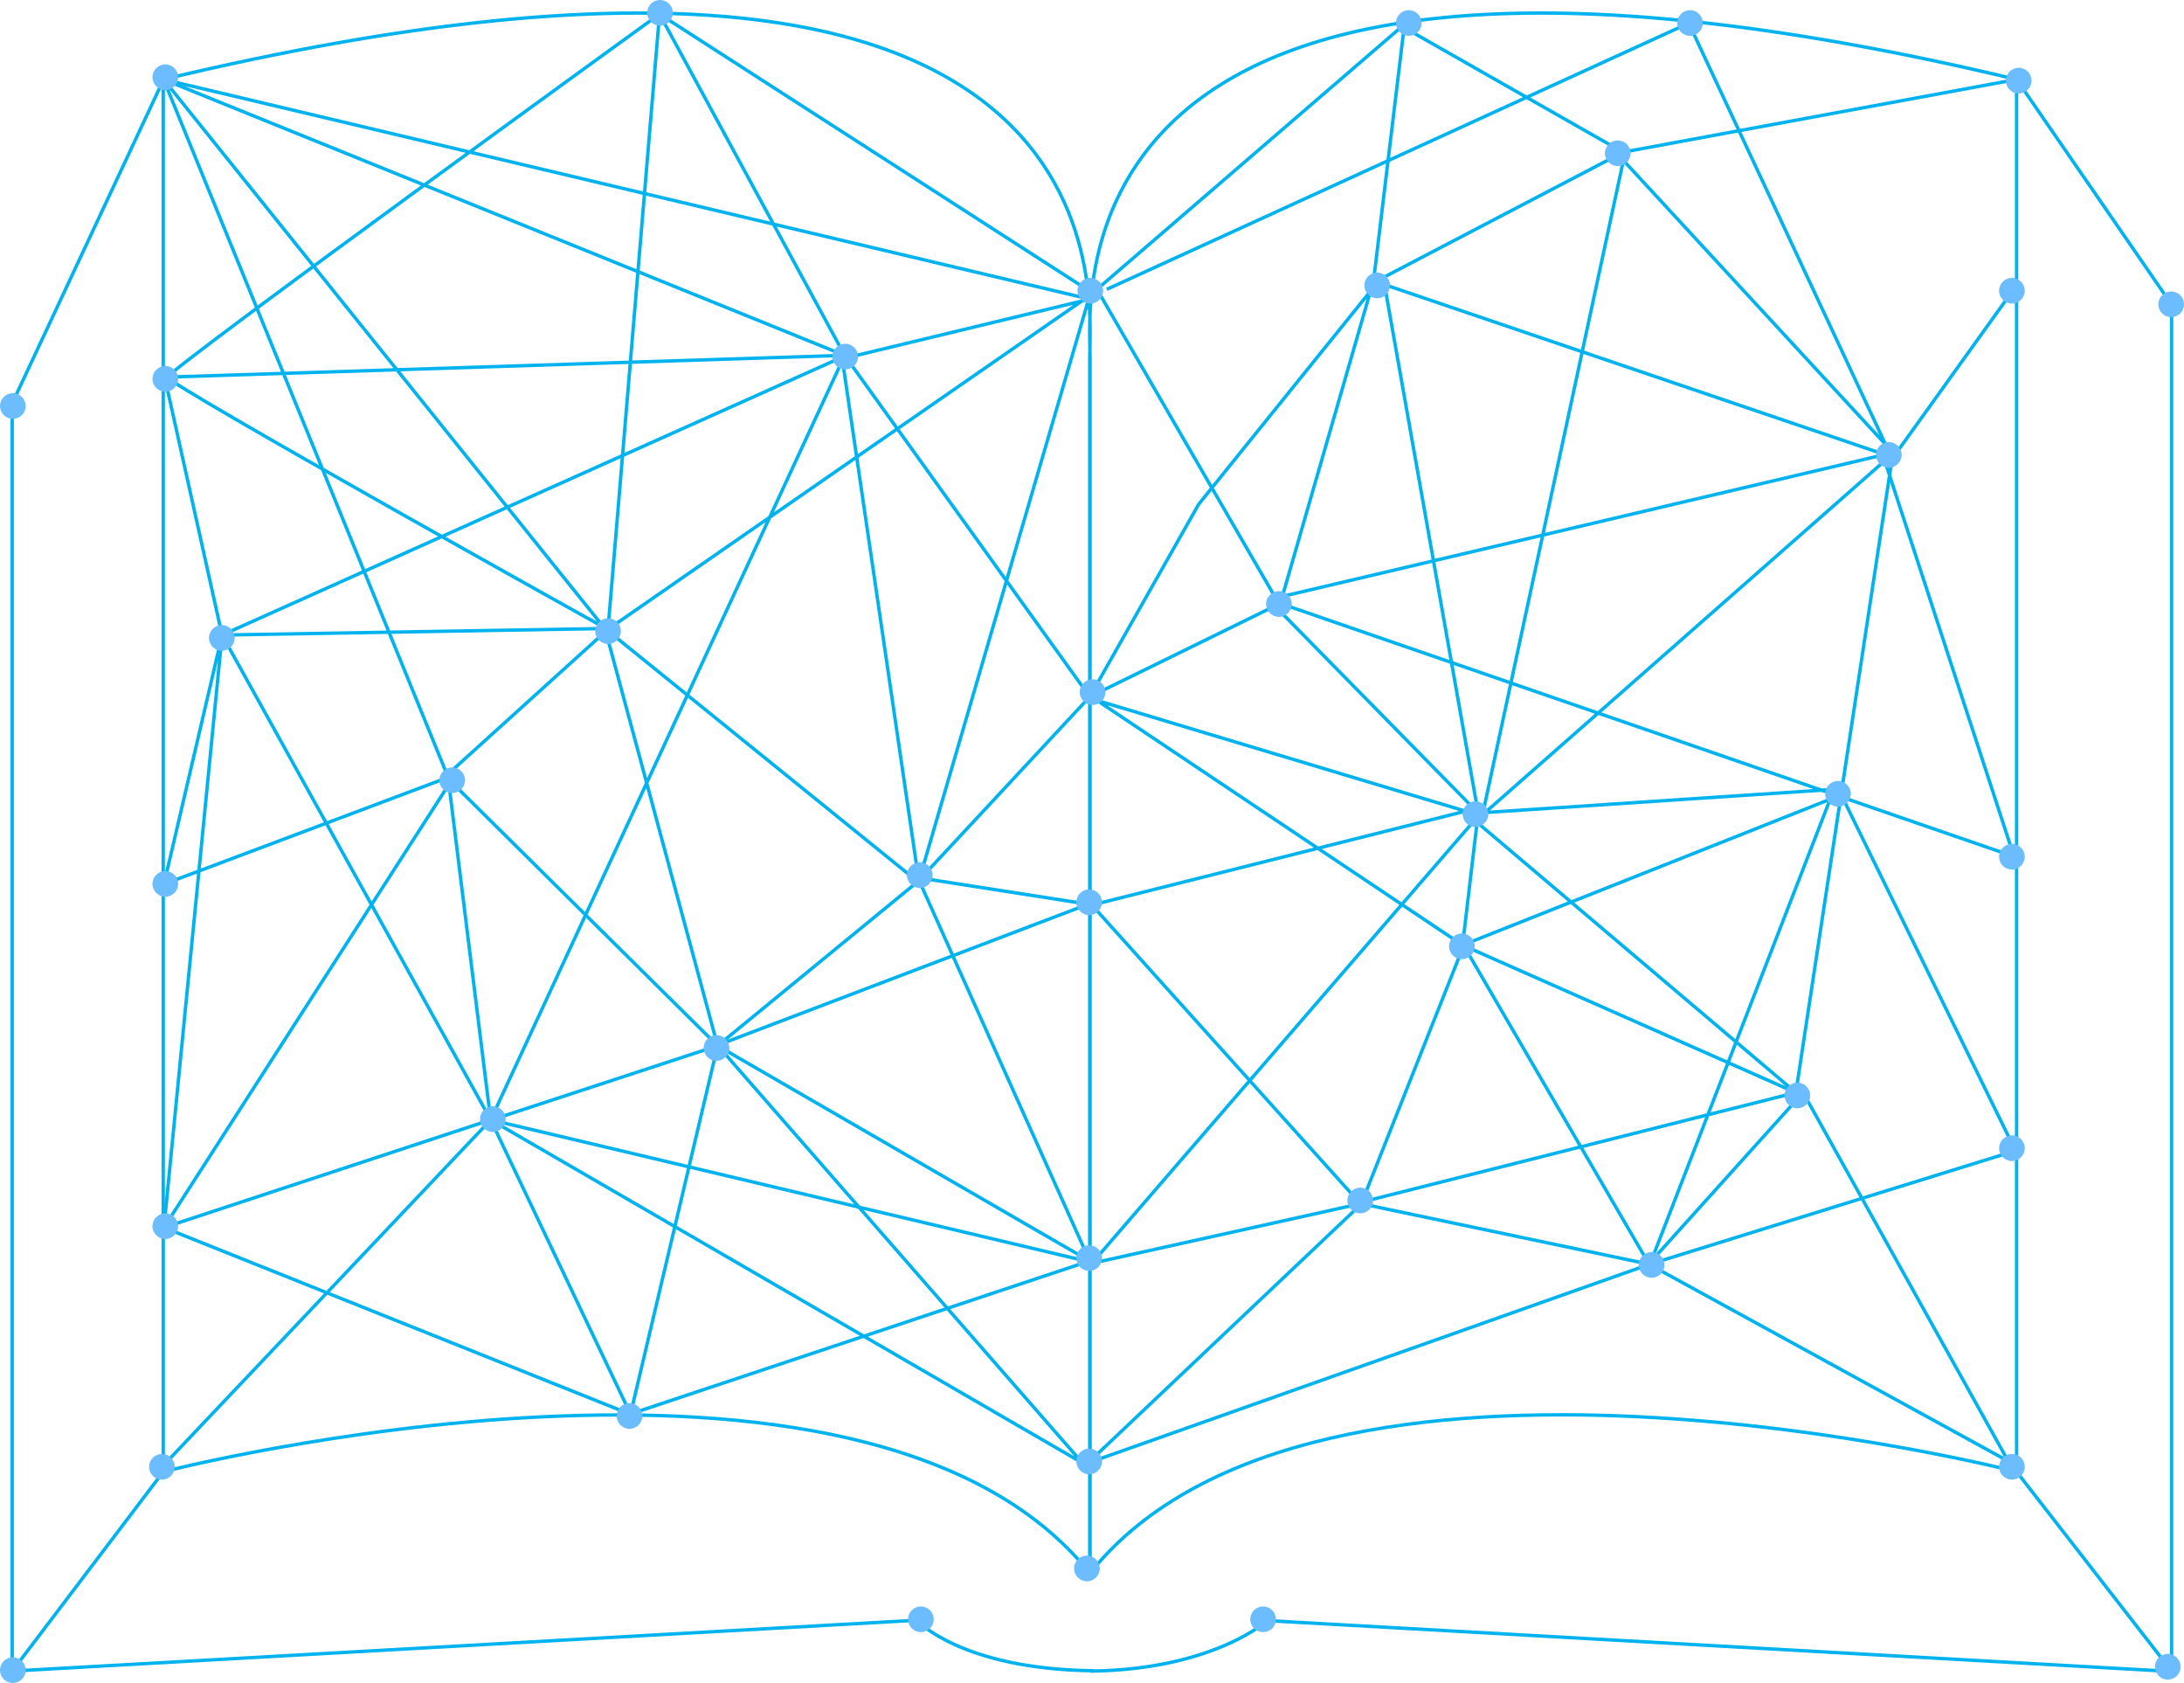 <svg xmlns="http://www.w3.org/2000/svg" viewBox="0 0 644.581 496.582"><defs><style>.a,.b,.c{fill:none;}.a{stroke:#00b3ef;}.a,.b{stroke-miterlimit:10;}.b,.c{stroke:#00b3ef;}.d{fill:#6bbdff;}.e{fill:#fc8a23;}</style></defs><g transform="translate(-1180.879 -251.148)"><g transform="translate(1183.982 253.581)"><path class="a" d="M45.181,21.007.5,116.583V490.637l266.906-15s13.179,14.358,51.753,14.894h0v.107c36-.536,51.753-14.894,51.753-14.894l266.906,15V87.439L592.065,21.007m0,0V431.813s-206.9-53.253-273.442,29.894V103.189C318.623,85.724,303.837-47.89,592.065,21.007ZM318.516,103.189V461.707c-66.539-83.04-273.442-29.894-273.442-29.894h0V21.007C333.3-47.89,318.516,85.724,318.516,103.189Zm319.3,387.448-45.752-58.824M.5,490.637l44.681-58.932" transform="translate(0 0)"/><g transform="translate(317.98 4.399)"><path class="b" d="M570.849,20.808,454.808,42.238l-71.789,37.5-53.574,66.432L297.3,202.96l54.646-26.787,60,61.074L384.3,81.347l147.65,50.145L352.16,173.816,299.443,82.74,390.2,4.521,381.09,80.061l-27.537,95.362L570.1,250.105,531.955,133.314,413.234,237.783,454.808,44.7l77.361,83.79L474.095,4.2,302.336,82.74" transform="translate(-296.764 -4.2)"/><line class="b" x2="60.217" y2="34.287" transform="translate(95.362 2.464)"/><path class="b" d="M569.492,78.2l-35.359,49.288L505.739,314.462,410.913,234.1,297.979,364.821,377.7,347.142l-80.9,76.611,165.651-58.61L407.7,271.067l-30.216,76.182,85.183,17.894,54.324-140.15-105.005,6.965-4.607,39,98.362,43.5L376.947,346.928l-78.968-87.8,110.255-27.71-108.755-32.68,107.9,72.218L519.133,226.6l51.431,105.005L462.13,365.25l45.752-50.788,60.539,108.755-105.97-58.074" transform="translate(-296.8 1.09)"/></g><g transform="translate(45.181 1.72)"><path class="b" d="M315,83.133,188.564,1.7S43.379,106.705,43.379,108.848s129.971,74.468,129.971,74.468L188.564,1.7,243.21,102.419,42.2,20.987,315.535,85.811,240,104.027l-180.545,80.9,113.041-1.929,92.683,75L242.353,102.419,42.521,108.848l16.929,76.075,79.29,143.043L243.21,102.419l72.325,100.719-50.36,54.11L315.535,84.74,173.242,183.316l-47.359,42.859L42.2,20.987,172.492,183.1l33.216,123.006,59.467-48.752,50.36,112.291L205.708,306.108l-66.968,21.965-12.322-99.112L42.307,359.744l137.685,55.12,25.716-108.755-79.825-79.075L42.307,258.427l17.144-73.4L42.307,359.744l96.433-31.777,41.252,86.79,135.007-45L138.741,327.966,42.307,429.757" transform="translate(-42.2 -1.7)"/><path class="b" d="M132.3,307.665,306.952,408.92,199.268,285.7" transform="translate(-35.759 18.601)"/></g><path class="c" d="M276.245,265.729l49.153,7.663L215.717,315.137" transform="translate(-7.357 -9.035)"/></g><circle class="d" cx="3.791" cy="3.791" r="3.791" transform="translate(1654.549 292.575)"/><circle class="d" cx="3.791" cy="3.791" r="3.791" transform="translate(1734.549 381.575)"/><circle class="d" cx="3.791" cy="3.791" r="3.791" transform="translate(1612.549 487.575)"/><circle class="d" cx="3.791" cy="3.791" r="3.791" transform="translate(1719.549 481.575)"/><circle class="d" cx="3.791" cy="3.791" r="3.791" transform="translate(1608.549 526.575)"/><circle class="d" cx="3.791" cy="3.791" r="3.791" transform="translate(1707.549 570.575)"/><circle class="d" cx="3.791" cy="3.791" r="3.791" transform="translate(1578.549 601.575)"/><circle class="d" cx="3.791" cy="3.791" r="3.791" transform="translate(1664.549 620.575)"/><circle class="d" cx="3.791" cy="3.791" r="3.791" transform="translate(1498.549 618.575)"/><circle class="d" cx="3.791" cy="3.791" r="3.791" transform="translate(1498.549 513.575)"/><circle class="d" cx="3.791" cy="3.791" r="3.791" transform="translate(1498.549 678.575)"/><circle class="d" cx="3.791" cy="3.791" r="3.791" transform="translate(1388.549 556.575)"/><circle class="d" cx="3.791" cy="3.791" r="3.791" transform="translate(1448.549 505.575)"/><circle class="d" cx="3.791" cy="3.791" r="3.791" transform="translate(1322.549 577.575)"/><circle class="d" cx="3.791" cy="3.791" r="3.791" transform="translate(1310.549 477.575)"/><circle class="d" cx="3.791" cy="3.791" r="3.791" transform="translate(1356.549 433.575)"/><circle class="d" cx="3.791" cy="3.791" r="3.791" transform="translate(1242.549 435.575)"/><circle class="d" cx="3.791" cy="3.791" r="3.791" transform="translate(1426.549 352.575)"/><circle class="d" cx="3.791" cy="3.791" r="3.791" transform="translate(1554.549 425.575)"/><circle class="d" cx="3.791" cy="3.791" r="3.791" transform="translate(1499.549 451.575)"/><circle class="d" cx="3.791" cy="3.791" r="3.791" transform="translate(1583.549 331.575)"/><circle class="d" cx="3.791" cy="3.791" r="3.791" transform="translate(1498.879 333.148)"/><circle class="d" cx="3.791" cy="3.791" r="3.791" transform="translate(1371.879 251.148)"/><circle class="d" cx="3.791" cy="3.791" r="3.791" transform="translate(1225.879 270.148)"/><circle class="d" cx="3.791" cy="3.791" r="3.791" transform="translate(1225.879 359.148)"/><circle class="d" cx="3.791" cy="3.791" r="3.791" transform="translate(1180.879 367.148)"/><circle class="d" cx="3.791" cy="3.791" r="3.791" transform="translate(1225.879 508.148)"/><circle class="d" cx="3.791" cy="3.791" r="3.791" transform="translate(1225.879 609.148)"/><circle class="d" cx="3.791" cy="3.791" r="3.791" transform="translate(1224.879 680.148)"/><circle class="d" cx="3.791" cy="3.791" r="3.791" transform="translate(1180.879 740.148)"/><circle class="d" cx="3.791" cy="3.791" r="3.791" transform="translate(1497.879 710.148)"/><circle class="d" cx="3.791" cy="3.791" r="3.791" transform="translate(1362.879 665.148)"/><circle class="d" cx="3.791" cy="3.791" r="3.791" transform="translate(1448.879 725.148)"/><circle class="d" cx="3.791" cy="3.791" r="3.791" transform="translate(1549.879 725.148)"/><circle class="d" cx="3.791" cy="3.791" r="3.791" transform="translate(1816.879 739.148)"/><circle class="d" cx="3.791" cy="3.791" r="3.791" transform="translate(1770.879 680.148)"/><circle class="d" cx="3.791" cy="3.791" r="3.791" transform="translate(1770.879 586.148)"/><circle class="d" cx="3.791" cy="3.791" r="3.791" transform="translate(1770.879 500.148)"/><circle class="d" cx="3.791" cy="3.791" r="3.791" transform="translate(1770.879 333.148)"/><circle class="d" cx="3.791" cy="3.791" r="3.791" transform="translate(1772.879 271.148)"/><circle class="d" cx="3.791" cy="3.791" r="3.791" transform="translate(1675.879 254.148)"/><circle class="d" cx="3.791" cy="3.791" r="3.791" transform="translate(1592.879 254.148)"/><circle class="d" cx="3.791" cy="3.791" r="3.791" transform="translate(1817.879 337.148)"/></g></svg>